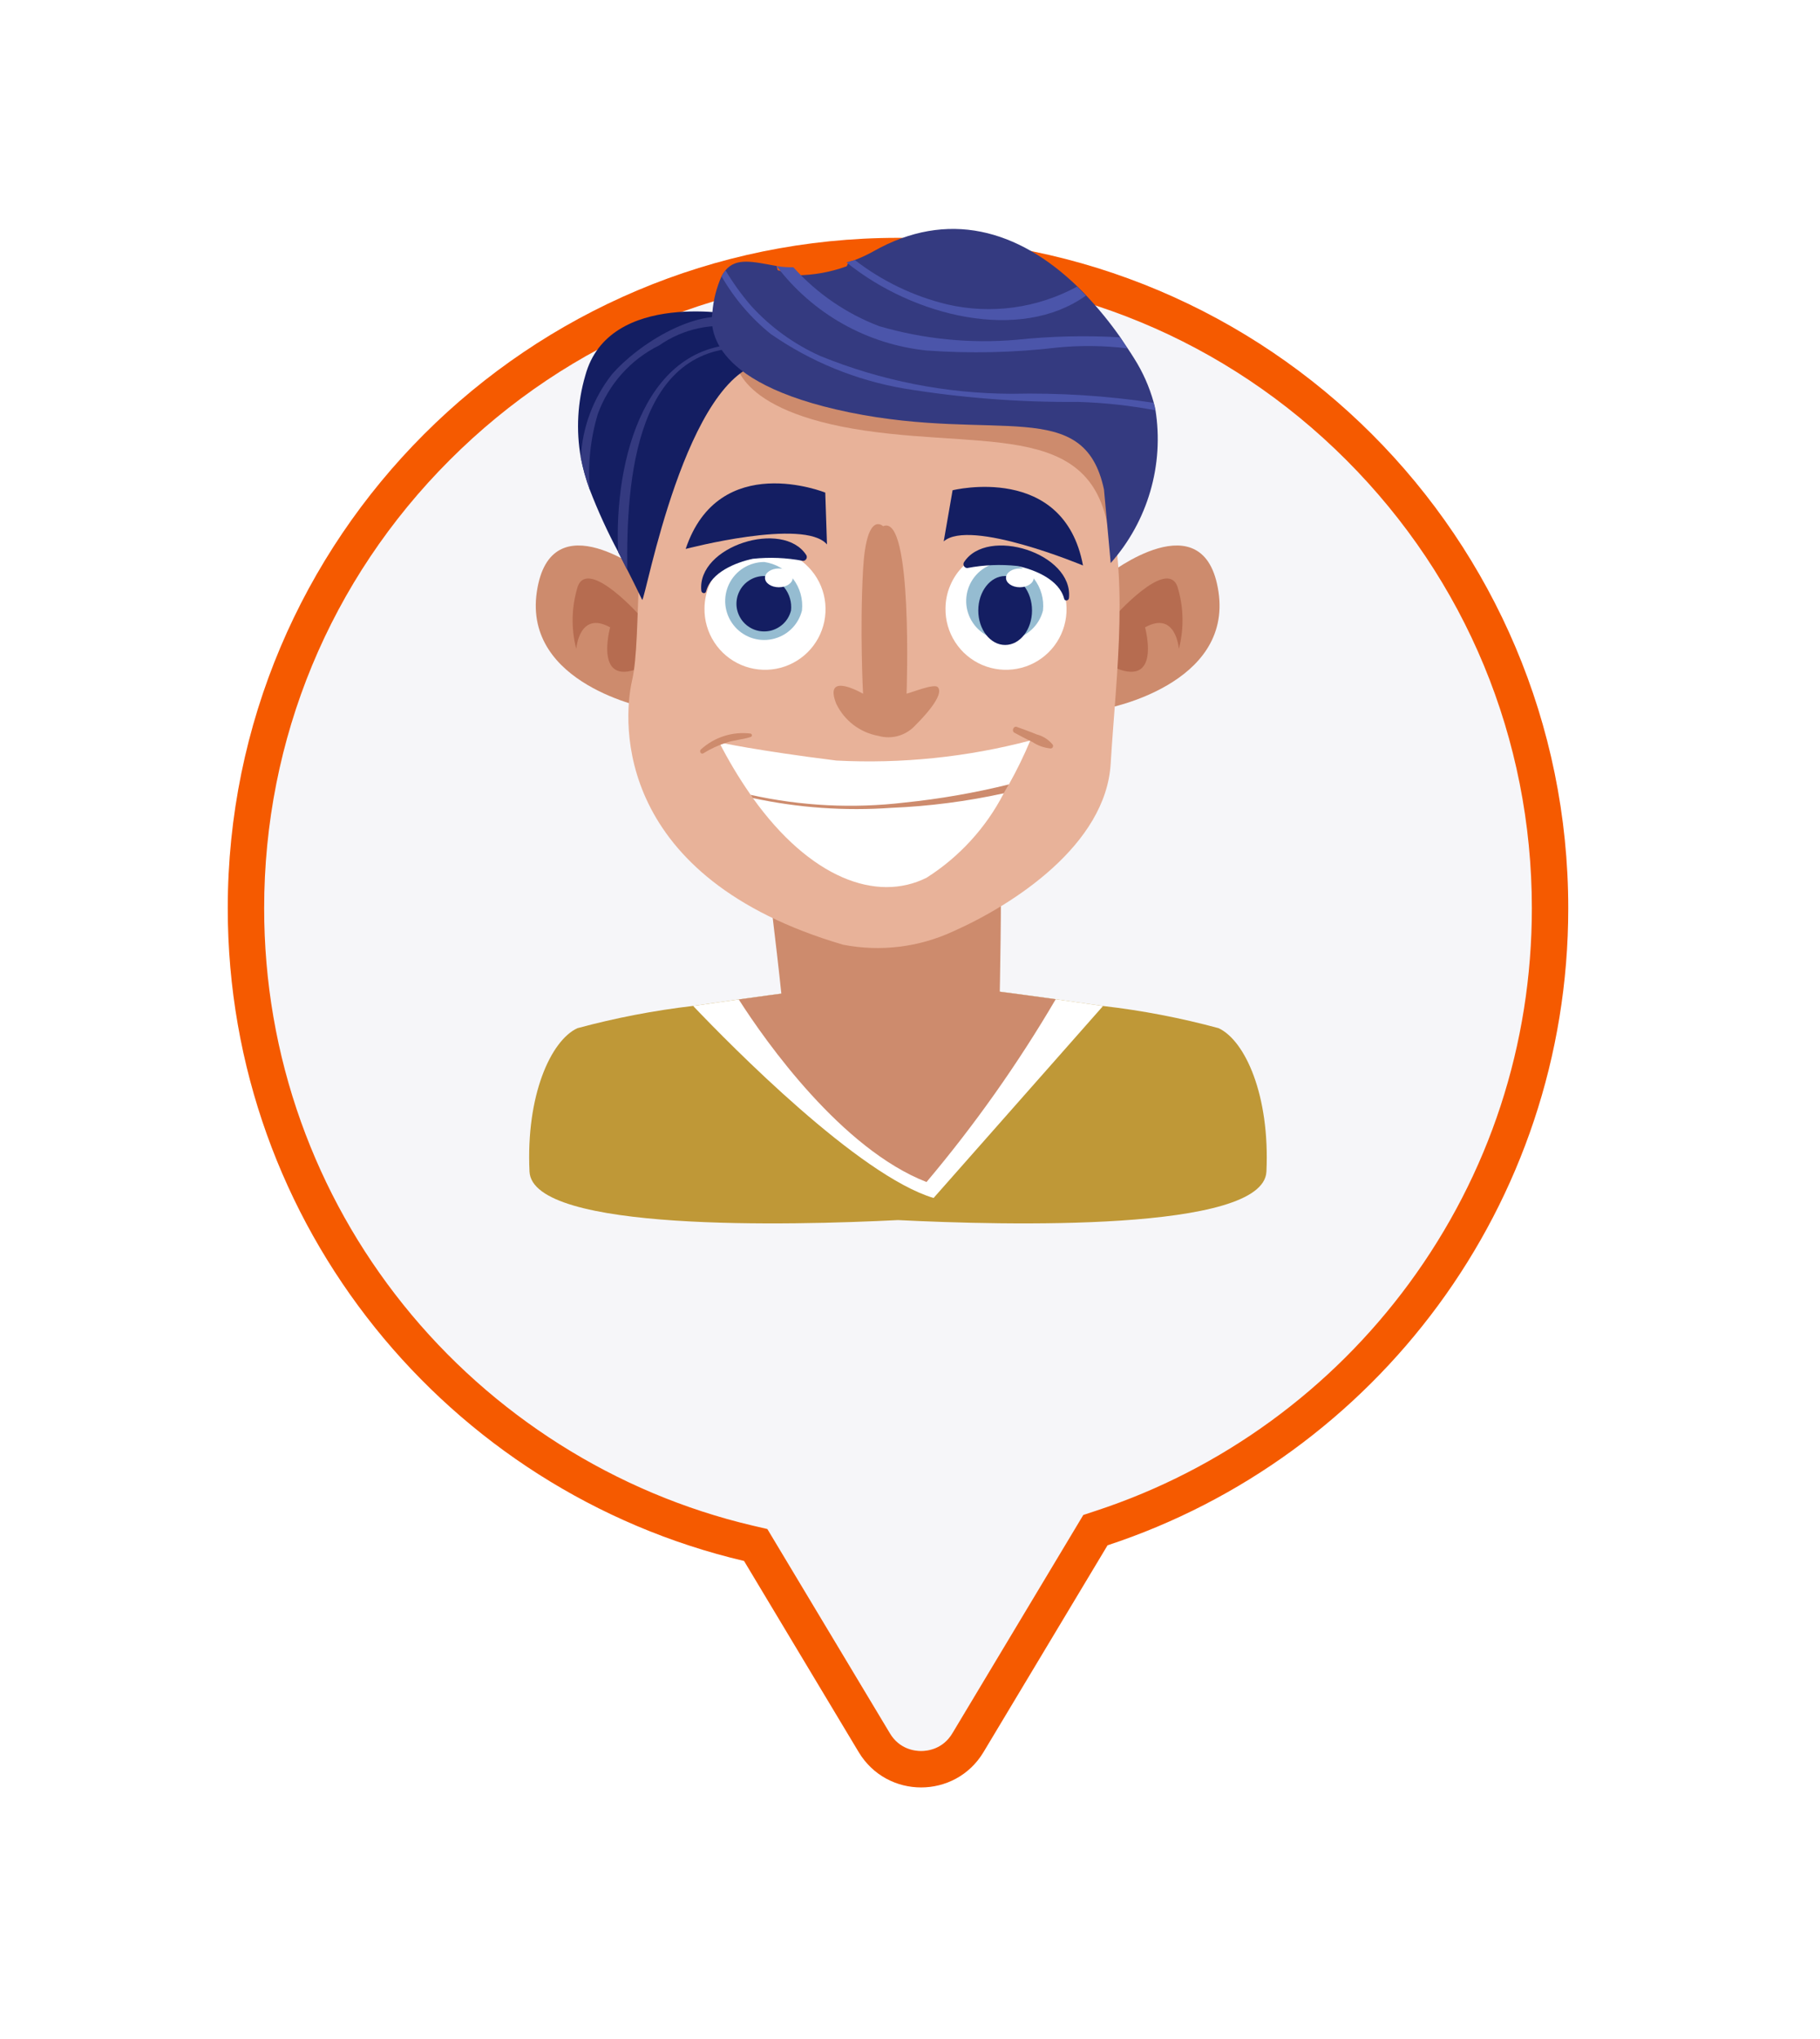 <svg width="50" height="56" viewBox="0 0 50 56" fill="none" xmlns="http://www.w3.org/2000/svg">
<g filter="url(#filter0_d)">
<path d="M25.305 43.591C24.773 43.591 24.293 43.319 24.019 42.863L20.87 37.614L20.761 37.432L20.555 37.384C16.692 36.476 13.188 34.261 10.69 31.146C9.442 29.591 8.47 27.854 7.801 25.985C7.108 24.051 6.757 22.019 6.757 19.945C6.757 15.16 8.62 10.662 12.004 7.279C15.387 3.895 19.886 2.032 24.67 2.032C29.455 2.032 33.954 3.895 37.337 7.279C40.721 10.662 42.584 15.16 42.584 19.945C42.584 23.793 41.383 27.46 39.109 30.55C38.015 32.038 36.703 33.343 35.211 34.431C33.701 35.532 32.039 36.385 30.271 36.966L30.094 37.024L29.998 37.184L26.591 42.863C26.318 43.319 25.837 43.591 25.305 43.591Z" fill="#F6F6F9"/>
<path d="M25.305 43.091C25.475 43.091 25.9 43.044 26.163 42.606L29.761 36.608L30.115 36.491C31.833 35.926 33.449 35.097 34.917 34.027C36.368 32.969 37.643 31.7 38.707 30.254C40.916 27.251 42.084 23.686 42.084 19.945C42.084 15.294 40.273 10.921 36.984 7.632C33.695 4.343 29.322 2.532 24.67 2.532C20.019 2.532 15.646 4.343 12.357 7.632C9.068 10.921 7.257 15.294 7.257 19.945C7.257 21.961 7.598 23.937 8.271 25.817C8.922 27.633 9.867 29.321 11.08 30.833C13.509 33.861 16.915 36.015 20.67 36.898L21.081 36.994L24.448 42.605C24.71 43.044 25.135 43.091 25.305 43.091ZM25.305 44.091C24.642 44.091 23.979 43.767 23.59 43.12L20.441 37.871C12.31 35.96 6.257 28.66 6.257 19.945C6.257 9.776 14.501 1.532 24.67 1.532C34.84 1.532 43.084 9.776 43.084 19.945C43.084 28.105 37.778 35.024 30.427 37.441L27.02 43.12C26.632 43.767 25.968 44.091 25.305 44.091Z" fill="#F55A00"/>
</g>
<path d="M34.792 32.177C34.714 33.842 27.586 33.655 24.67 33.509C21.755 33.655 14.625 33.842 14.547 32.177C14.447 30.084 15.132 28.577 15.862 28.239C16.905 27.957 17.968 27.752 19.042 27.627C19.469 27.565 19.897 27.503 20.294 27.448C21.408 27.292 22.288 27.181 22.288 27.181L24.67 27.442L27.05 27.181C27.05 27.181 27.909 27.29 29.003 27.442C29.414 27.501 29.858 27.563 30.303 27.629C31.375 27.752 32.436 27.956 33.477 28.238C34.208 28.58 34.889 30.084 34.792 32.177Z" fill="#BF9837"/>
<path d="M30.303 27.63L25.648 32.902C23.595 32.287 20.092 28.73 19.042 27.628C19.469 27.566 19.897 27.504 20.294 27.449C21.408 27.293 22.288 27.182 22.288 27.182L24.67 27.443L27.05 27.182C27.05 27.182 27.909 27.291 29.003 27.443C29.415 27.501 29.859 27.564 30.303 27.63Z" fill="white"/>
<path d="M29.004 27.443C27.965 29.214 26.778 30.894 25.454 32.464C23.121 31.554 21.045 28.624 20.295 27.449C21.409 27.293 22.289 27.182 22.289 27.182L24.671 27.443L27.051 27.182C27.051 27.182 27.91 27.291 29.004 27.443Z" fill="#CD8B6D"/>
<path d="M21.167 24.703C21.167 24.703 21.508 27.463 21.557 28.291C21.557 28.291 24.77 30.343 27.448 28.201C27.448 28.201 27.497 25.973 27.497 24.701L21.167 24.703Z" fill="#CD8B6D"/>
<path d="M30.447 15.778C30.447 15.778 33.097 13.702 33.475 16.254C33.853 18.806 30.408 19.454 30.408 19.454L30.447 15.778Z" fill="#CD8B6D"/>
<path d="M30.599 16.952C30.599 16.952 32.045 15.31 32.345 16.105C32.519 16.662 32.533 17.256 32.387 17.82C32.387 17.82 32.307 16.759 31.457 17.23C31.457 17.23 31.943 18.982 30.518 18.288C30.363 18.096 30.284 17.852 30.299 17.604C30.314 17.357 30.421 17.125 30.599 16.952V16.952Z" fill="#B66C50"/>
<path d="M17.776 15.778C17.776 15.778 15.126 13.702 14.748 16.254C14.37 18.806 17.814 19.454 17.814 19.454L17.776 15.778Z" fill="#CD8B6D"/>
<path d="M17.619 16.952C17.619 16.952 16.173 15.31 15.873 16.105C15.7 16.662 15.685 17.256 15.831 17.82C15.831 17.82 15.911 16.759 16.762 17.23C16.762 17.23 16.276 18.982 17.7 18.288C17.856 18.096 17.934 17.852 17.919 17.604C17.904 17.357 17.797 17.124 17.619 16.952V16.952Z" fill="#B66C50"/>
<path d="M21.779 9.488C21.779 9.488 18.837 8.844 18.102 11.603C17.367 14.362 17.642 17.487 17.366 18.682C17.09 19.877 16.907 24.106 23.158 25.945C24.183 26.146 25.245 26.017 26.192 25.577C27.847 24.842 30.379 23.2 30.513 20.977C30.664 18.487 31.065 15.645 30.329 13.438C29.593 11.231 26.192 6.638 21.779 9.488Z" fill="#E8B299"/>
<path d="M24.262 14.453C24.262 14.453 23.802 13.994 23.71 15.653C23.618 17.312 23.71 19.053 23.71 19.053C23.71 19.053 22.61 18.409 22.974 19.329C23.084 19.557 23.246 19.756 23.447 19.91C23.649 20.063 23.884 20.166 24.133 20.211C24.316 20.263 24.509 20.262 24.692 20.207C24.873 20.153 25.036 20.048 25.161 19.905C25.292 19.778 25.974 19.086 25.761 18.87C25.661 18.77 25.061 19.014 24.906 19.052C24.905 19.049 25.089 14.085 24.262 14.453Z" fill="#CD8B6D"/>
<path d="M26.17 13.465C26.17 13.465 29.225 12.704 29.753 15.531C29.753 15.531 26.642 14.231 25.926 14.87L26.17 13.465Z" fill="#141E62"/>
<path d="M22.672 13.529C22.672 13.529 19.753 12.351 18.837 15.076C18.837 15.076 22.099 14.22 22.719 14.953L22.672 13.529Z" fill="#141E62"/>
<path d="M30.907 12.016C30.225 10.993 27.307 9.776 27.307 9.776L20.199 9.825C20.199 9.825 20.099 11.285 23.753 11.825C27.407 12.365 30.512 11.47 30.516 15.47C30.512 15.465 31.588 13.037 30.907 12.016Z" fill="#CD8B6D"/>
<path d="M25.975 16.707C25.97 17.037 26.063 17.361 26.243 17.638C26.422 17.915 26.68 18.132 26.983 18.262C27.287 18.392 27.622 18.428 27.946 18.367C28.271 18.306 28.569 18.15 28.805 17.918C29.04 17.687 29.201 17.39 29.267 17.067C29.333 16.744 29.302 16.408 29.177 16.103C29.052 15.797 28.839 15.536 28.565 15.352C28.291 15.168 27.968 15.07 27.638 15.07C27.421 15.068 27.206 15.109 27.006 15.191C26.805 15.272 26.622 15.392 26.468 15.544C26.313 15.696 26.19 15.877 26.106 16.077C26.021 16.276 25.977 16.49 25.975 16.707V16.707Z" fill="white"/>
<path d="M28.653 16.768C28.604 16.963 28.501 17.139 28.357 17.278C28.212 17.417 28.032 17.513 27.835 17.554C27.639 17.596 27.435 17.581 27.247 17.512C27.058 17.443 26.893 17.323 26.77 17.165C26.647 17.006 26.57 16.817 26.549 16.617C26.529 16.418 26.564 16.217 26.652 16.036C26.74 15.856 26.877 15.704 27.047 15.598C27.217 15.492 27.414 15.435 27.614 15.435C27.927 15.479 28.21 15.642 28.404 15.891C28.598 16.14 28.687 16.454 28.653 16.768V16.768Z" fill="#95BCD1"/>
<path d="M27.614 17.714C28.022 17.714 28.352 17.29 28.352 16.767C28.352 16.244 28.022 15.82 27.614 15.82C27.207 15.82 26.876 16.244 26.876 16.767C26.876 17.29 27.207 17.714 27.614 17.714Z" fill="#141E62"/>
<path d="M28.399 15.871C28.399 16.013 28.228 16.129 28.018 16.129C27.808 16.129 27.637 16.014 27.637 15.871C27.637 15.728 27.807 15.613 28.018 15.613C28.229 15.613 28.399 15.729 28.399 15.871Z" fill="white"/>
<path d="M26.482 15.443C26.473 15.459 26.468 15.477 26.468 15.496C26.469 15.514 26.474 15.532 26.483 15.548C26.492 15.564 26.505 15.577 26.521 15.586C26.537 15.596 26.555 15.601 26.573 15.601C27.027 15.514 27.491 15.495 27.951 15.544C28.424 15.644 29.1 15.918 29.235 16.444C29.255 16.522 29.359 16.498 29.367 16.426C29.491 15.191 27.118 14.45 26.482 15.443Z" fill="#141E62"/>
<path d="M19.354 16.707C19.349 17.037 19.442 17.361 19.622 17.638C19.801 17.915 20.059 18.132 20.363 18.262C20.666 18.392 21.002 18.428 21.326 18.367C21.65 18.306 21.949 18.149 22.184 17.918C22.419 17.686 22.58 17.39 22.646 17.067C22.712 16.743 22.681 16.407 22.556 16.102C22.43 15.797 22.217 15.536 21.943 15.352C21.669 15.168 21.346 15.07 21.016 15.07C20.579 15.067 20.158 15.238 19.846 15.544C19.535 15.851 19.358 16.27 19.354 16.707V16.707Z" fill="white"/>
<path d="M22.032 16.768C21.983 16.963 21.881 17.14 21.736 17.279C21.591 17.418 21.41 17.513 21.214 17.554C21.017 17.595 20.813 17.581 20.625 17.512C20.436 17.442 20.271 17.322 20.148 17.163C20.025 17.005 19.949 16.815 19.928 16.615C19.908 16.416 19.944 16.214 20.032 16.034C20.121 15.854 20.258 15.702 20.428 15.597C20.599 15.491 20.796 15.435 20.996 15.435C21.308 15.479 21.591 15.643 21.784 15.892C21.977 16.141 22.066 16.455 22.032 16.768V16.768Z" fill="#95BCD1"/>
<path d="M21.731 16.767C21.697 16.905 21.624 17.031 21.521 17.13C21.418 17.228 21.29 17.296 21.15 17.326C21.011 17.355 20.866 17.345 20.732 17.296C20.598 17.247 20.481 17.161 20.393 17.049C20.306 16.936 20.251 16.802 20.236 16.66C20.222 16.518 20.247 16.375 20.31 16.247C20.372 16.119 20.469 16.011 20.59 15.936C20.711 15.86 20.851 15.82 20.993 15.82C21.215 15.851 21.416 15.967 21.554 16.144C21.692 16.321 21.755 16.544 21.731 16.767V16.767Z" fill="#141E62"/>
<path d="M21.778 15.871C21.778 16.013 21.607 16.129 21.397 16.129C21.187 16.129 21.016 16.014 21.016 15.871C21.016 15.728 21.186 15.613 21.397 15.613C21.608 15.613 21.778 15.729 21.778 15.871Z" fill="white"/>
<path d="M22.151 15.246C22.16 15.262 22.165 15.28 22.165 15.299C22.165 15.317 22.16 15.335 22.151 15.351C22.142 15.367 22.128 15.38 22.113 15.389C22.097 15.399 22.079 15.404 22.06 15.404C21.606 15.317 21.142 15.298 20.682 15.347C20.209 15.447 19.533 15.721 19.398 16.242C19.378 16.32 19.274 16.296 19.267 16.224C19.142 14.996 21.515 14.256 22.151 15.246Z" fill="#141E62"/>
<path d="M21.043 9.948C18.843 10.225 17.734 16.476 17.643 16.476C17.503 16.186 17.367 15.911 17.234 15.65C17.148 15.482 17.065 15.319 16.984 15.159C16.689 14.606 16.428 14.036 16.203 13.451C16.097 13.164 16.014 12.868 15.956 12.567C15.823 11.817 15.865 11.047 16.079 10.316C16.724 7.924 20.309 8.66 20.309 8.66L20.385 8.794L20.498 8.994L21.043 9.948Z" fill="#141E62"/>
<path d="M20.497 8.993C20.482 9.005 20.465 9.013 20.446 9.016C20.427 9.018 20.407 9.015 20.39 9.007C19.997 8.929 19.593 8.931 19.201 9.014C18.809 9.096 18.438 9.257 18.11 9.486C17.326 9.874 16.722 10.549 16.423 11.371C16.221 12.045 16.147 12.75 16.203 13.451C16.097 13.164 16.014 12.868 15.956 12.567C15.999 11.74 16.294 10.946 16.803 10.292C17.516 9.46 19.228 8.354 20.385 8.792C20.419 8.805 20.453 8.819 20.485 8.835C20.5 8.841 20.513 8.852 20.523 8.865C20.532 8.878 20.538 8.894 20.539 8.91C20.541 8.927 20.537 8.943 20.53 8.958C20.522 8.972 20.511 8.984 20.497 8.993Z" fill="#343A80"/>
<path d="M20.608 9.555C17.464 9.413 17.202 13.177 17.233 15.655C17.147 15.487 17.064 15.324 16.983 15.164C16.859 12.634 17.731 9.264 20.608 9.464C20.668 9.464 20.671 9.557 20.608 9.555Z" fill="#343A80"/>
<path d="M30.514 15.463L30.329 13.442C29.778 10.867 27.388 12.155 23.343 11.327C19.298 10.499 19.535 8.857 19.572 8.569C19.6 8.23 19.685 7.898 19.823 7.587C19.854 7.528 19.89 7.473 19.932 7.422C20.232 7.066 20.688 7.19 21.332 7.305C21.344 7.305 21.358 7.421 21.369 7.423C21.503 7.447 21.645 7.561 21.794 7.561H21.882C22.351 7.558 22.816 7.475 23.257 7.314C23.268 7.314 23.282 7.251 23.294 7.247C23.306 7.243 23.323 7.211 23.339 7.207L23.382 7.181L23.39 7.172C23.424 7.165 23.458 7.155 23.49 7.141L23.508 7.133C23.675 7.067 23.838 6.99 23.995 6.903C26.034 5.748 27.974 6.303 29.595 7.865C29.676 7.941 29.758 8.028 29.838 8.112C30.176 8.47 30.488 8.852 30.771 9.255C30.771 9.255 30.771 9.255 30.771 9.255C30.838 9.354 30.904 9.454 30.971 9.555C31.035 9.649 31.098 9.746 31.158 9.843C31.394 10.215 31.574 10.619 31.692 11.043C31.712 11.113 31.729 11.183 31.742 11.251C31.862 12 31.814 12.767 31.601 13.495C31.389 14.223 31.018 14.896 30.514 15.463V15.463Z" fill="#343A80"/>
<path d="M31.74 11.268C31.037 11.136 30.325 11.059 29.61 11.038C28.014 11.052 26.42 10.929 24.844 10.672C23.525 10.447 22.272 9.935 21.173 9.172C20.629 8.733 20.172 8.196 19.823 7.59C19.854 7.531 19.89 7.476 19.932 7.425C20.137 7.769 20.371 8.094 20.632 8.397C21.166 8.985 21.815 9.455 22.54 9.779C24.208 10.458 25.99 10.809 27.79 10.815C29.095 10.786 30.4 10.868 31.69 11.062C31.709 11.13 31.726 11.2 31.74 11.268Z" fill="#4B55AA"/>
<path d="M30.973 9.568C30.335 9.491 29.689 9.483 29.049 9.545C27.86 9.686 26.659 9.713 25.464 9.627C24.653 9.545 23.867 9.296 23.157 8.897C22.446 8.497 21.825 7.955 21.333 7.305C21.345 7.308 21.358 7.311 21.37 7.313C21.511 7.334 21.653 7.343 21.795 7.34C22.442 8.059 23.25 8.614 24.153 8.958C25.377 9.315 26.656 9.442 27.925 9.332C28.87 9.232 29.821 9.21 30.769 9.264C30.835 9.364 30.903 9.465 30.973 9.568Z" fill="#4B55AA"/>
<path d="M29.83 8.12C28.03 9.409 25.101 8.7 23.253 7.205L23.377 7.17H23.385L23.485 7.142C24.234 7.721 25.097 8.136 26.017 8.359C27.227 8.64 28.498 8.466 29.589 7.872C29.671 7.948 29.752 8.035 29.832 8.119L29.83 8.12Z" fill="#4B55AA"/>
<path d="M28.305 20.338C28.132 20.75 27.936 21.153 27.717 21.543C27.672 21.623 27.625 21.703 27.576 21.787C27.087 22.734 26.356 23.534 25.456 24.106C24.081 24.794 22.256 24.118 20.679 21.913C20.66 21.884 20.638 21.855 20.619 21.825C20.3 21.366 20.012 20.886 19.758 20.388C19.758 20.388 20.769 20.612 22.975 20.888C24.77 20.981 26.568 20.795 28.305 20.338V20.338Z" fill="white"/>
<path d="M27.719 21.543C27.674 21.623 27.627 21.703 27.578 21.787C26.561 22.01 25.527 22.144 24.486 22.187C23.212 22.278 21.93 22.187 20.681 21.918C20.661 21.889 20.64 21.86 20.621 21.83C22.009 22.138 23.438 22.21 24.849 22.042C25.817 21.943 26.776 21.776 27.719 21.543V21.543Z" fill="#CD8B6D"/>
<path d="M20.622 20.147C20.378 20.117 20.13 20.139 19.895 20.214C19.661 20.288 19.445 20.412 19.262 20.577C19.198 20.625 19.256 20.733 19.327 20.687C19.519 20.568 19.725 20.472 19.94 20.401C20.163 20.322 20.399 20.314 20.622 20.241C20.632 20.238 20.641 20.232 20.648 20.224C20.654 20.215 20.657 20.205 20.657 20.194C20.657 20.183 20.654 20.173 20.648 20.165C20.641 20.156 20.632 20.15 20.622 20.147V20.147Z" fill="#CD8B6D"/>
<path d="M28.921 20.452C28.808 20.313 28.653 20.214 28.479 20.17C28.301 20.094 28.117 20.032 27.936 19.965C27.843 19.93 27.784 20.077 27.869 20.124C28.03 20.212 28.192 20.298 28.359 20.376C28.508 20.477 28.68 20.538 28.859 20.556C28.872 20.556 28.884 20.554 28.895 20.548C28.906 20.542 28.915 20.533 28.921 20.522C28.927 20.512 28.931 20.5 28.931 20.487C28.931 20.475 28.927 20.463 28.921 20.452V20.452Z" fill="#CD8B6D"/>
<defs>
<filter id="filter0_d" x="0.257" y="0.532" width="48.827" height="54.559" filterUnits="userSpaceOnUse" color-interpolation-filters="sRGB">
<feFlood flood-opacity="0" result="BackgroundImageFix"/>
<feColorMatrix in="SourceAlpha" type="matrix" values="0 0 0 0 0 0 0 0 0 0 0 0 0 0 0 0 0 0 127 0" result="hardAlpha"/>
<feOffset dy="5"/>
<feGaussianBlur stdDeviation="3"/>
<feColorMatrix type="matrix" values="0 0 0 0 0 0 0 0 0 0 0 0 0 0 0 0 0 0 0.161 0"/>
<feBlend mode="normal" in2="BackgroundImageFix" result="effect1_dropShadow"/>
<feBlend mode="normal" in="SourceGraphic" in2="effect1_dropShadow" result="shape"/>
</filter>
</defs>
</svg>
